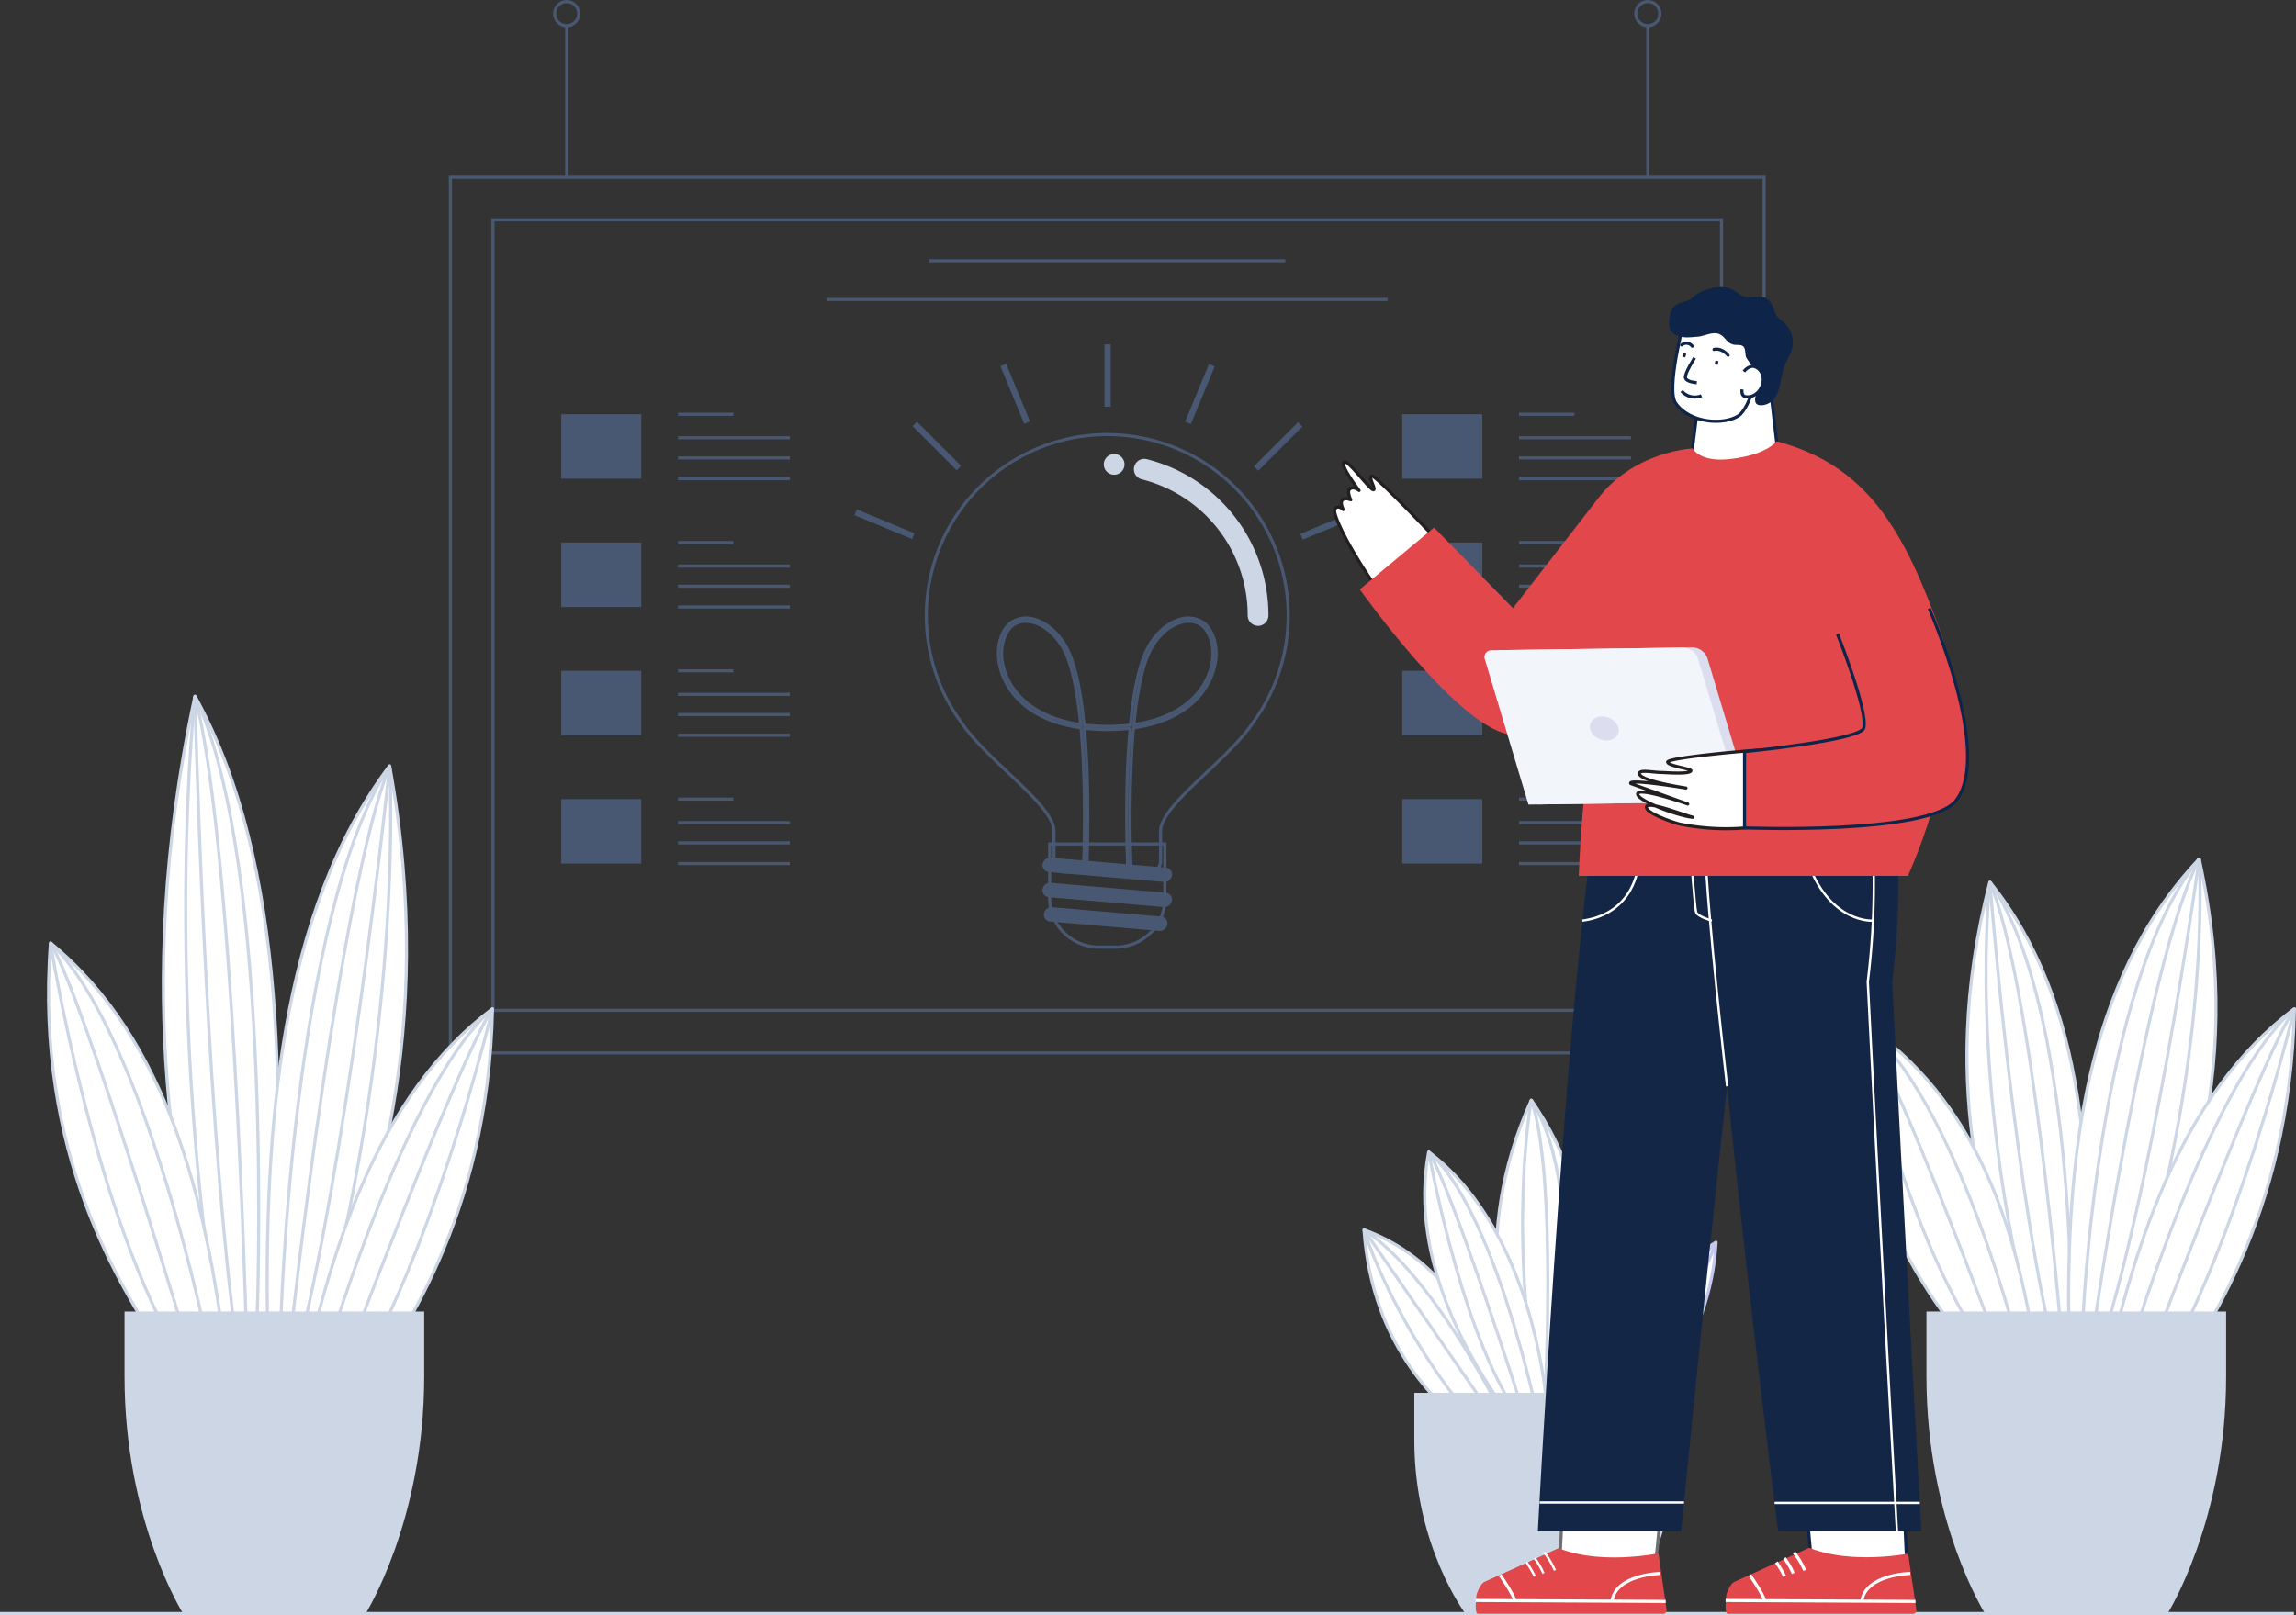 <svg xmlns="http://www.w3.org/2000/svg" width="740.646" height="521.16" viewBox="0 0 740.646 521.16">
  <rect x="0" y="0" width="740.646" height="521.16" fill="#333333" stroke="none"/>
  <defs>
    <style>
      .cls-1, .cls-11, .cls-13, .cls-14, .cls-15, .cls-18, .cls-19, .cls-4, .cls-6, .cls-8 {
        fill: none;
      }

      .cls-1, .cls-4 {
        stroke: #495872;
      }

      .cls-1, .cls-11, .cls-13, .cls-18, .cls-19, .cls-21, .cls-4 {
        stroke-miterlimit: 10;
      }

      .cls-2 {
        fill: #cdd6e5;
      }

      .cls-3 {
        fill: #495872;
      }

      .cls-4 {
        stroke-width: 2px;
      }

      .cls-12, .cls-16, .cls-21, .cls-5, .cls-7, .cls-9 {
        fill: #fff;
      }

      .cls-5, .cls-6 {
        stroke: #cdd6e5;
      }

      .cls-14, .cls-21, .cls-5, .cls-6, .cls-7, .cls-8 {
        stroke-linejoin: round;
      }

      .cls-7, .cls-8 {
        stroke: #c5c8ef;
      }

      .cls-11, .cls-14, .cls-15, .cls-25, .cls-9 {
        stroke: #0e2549;
      }

      .cls-10 {
        fill: #0e2549;
      }

      .cls-13 {
        stroke: #212237;
      }

      .cls-14 {
        stroke-linecap: round;
      }

      .cls-16 {
        stroke: #707070;
      }

      .cls-17, .cls-22, .cls-25 {
        fill: #e2474b;
      }

      .cls-18, .cls-19 {
        stroke: #fff;
      }

      .cls-18 {
        stroke-width: 0.75px;
      }

      .cls-20 {
        fill: #132646;
      }

      .cls-20, .cls-22, .cls-25 {
        isolation: isolate;
      }

      .cls-21 {
        stroke: #231f20;
      }

      .cls-23 {
        fill: #dcddef;
      }

      .cls-24 {
        fill: #f2f5f9;
      }
    </style>
  </defs>
  <g id="Component_3_3" data-name="Component 3 – 3" transform="translate(0 0.5)">
    <g id="Group_851" data-name="Group 851" transform="translate(-93.173)">
      <rect id="Rectangle_505" data-name="Rectangle 505" class="cls-1" width="282.569" height="423.775" transform="translate(662.24 56.683) rotate(90)"/>
      <rect id="Rectangle_506" data-name="Rectangle 506" class="cls-1" width="396.299" height="255.092" transform="translate(252.203 70.422)"/>
      <g id="Group_822" data-name="Group 822" transform="translate(391.984 139.721)">
        <path id="Path_1522" data-name="Path 1522" class="cls-1" d="M332.515,615.826A58.368,58.368,0,1,1,438.06,650.195h0c-8.332,12.554-29.98,26.73-29.98,35.222v9.7a3.507,3.507,0,0,1-3.506,3.506H377.193a3.507,3.507,0,0,1-3.506-3.506v-9.7c0-8.492-21.649-22.667-29.98-35.222h0A58.1,58.1,0,0,1,332.515,615.826Z" transform="translate(-332.515 -557.458)"/>
      </g>
      <g id="Group_823" data-name="Group 823" transform="translate(415.234 198.942)">
        <path id="Path_1523" data-name="Path 1523" class="cls-1" d="M391.184,681.542c-.067-1.462-1.113-24.893.764-45.427a65.821,65.821,0,0,1-14.783,0c1.877,20.534.831,43.965.763,45.427l-1.029-.048c.016-.361,1.1-24.6-.819-45.519-17.312-2.407-25.06-12.215-26.451-21.471-.813-5.409,1.034-10.793,4.392-12.8a8.818,8.818,0,0,1,7.121-.713c4.122,1.183,8.04,4.734,10.481,9.5,2.818,5.506,4.483,14.648,5.443,24.573a64.415,64.415,0,0,0,14.979,0c.962-9.925,2.627-19.066,5.445-24.573,2.441-4.767,6.36-8.319,10.481-9.5a8.824,8.824,0,0,1,7.121.713c3.358,2.009,5.206,7.393,4.392,12.8-1.392,9.256-9.14,19.064-26.452,21.471-1.917,20.922-.835,45.157-.817,45.519ZM410.859,601.6a9.451,9.451,0,0,0-2.6.385c-3.854,1.1-7.534,4.462-9.848,8.981-2.711,5.295-4.33,14.214-5.276,23.957,16.584-2.39,24.007-11.74,25.334-20.567.741-4.933-.937-9.991-3.9-11.766A7.141,7.141,0,0,0,410.859,601.6Zm-52.6,0a7.141,7.141,0,0,0-3.7.991c-2.966,1.775-4.644,6.832-3.9,11.766,1.327,8.827,8.75,18.176,25.334,20.567-.947-9.743-2.565-18.662-5.276-23.957-2.314-4.519-5.994-7.876-9.848-8.981A9.45,9.45,0,0,0,358.254,601.6Z" transform="translate(-349.438 -600.564)"/>
      </g>
      <g id="Group_824" data-name="Group 824" transform="translate(458.98 147.573)">
        <path id="Path_1524" data-name="Path 1524" class="cls-2" d="M421.3,617.038a3.349,3.349,0,0,1-3.349-3.348,45.243,45.243,0,0,0-34.146-43.919,3.349,3.349,0,1,1,1.643-6.493,51.933,51.933,0,0,1,39.2,50.412A3.348,3.348,0,0,1,421.3,617.038Z" transform="translate(-381.28 -563.173)"/>
      </g>
      <g id="Group_825" data-name="Group 825" transform="translate(449.227 145.998)">
        <ellipse id="Ellipse_82" data-name="Ellipse 82" class="cls-2" cx="3.349" cy="3.349" rx="3.349" ry="3.349"/>
      </g>
      <g id="Group_826" data-name="Group 826" transform="translate(431.776 271.822)">
        <path id="Path_1525" data-name="Path 1525" class="cls-1" d="M398.631,653.611H361.479v17.708a15.233,15.233,0,0,0,2.373,8.163h0a15.967,15.967,0,0,0,13.48,7.411h5.446a15.965,15.965,0,0,0,13.48-7.411h0a15.233,15.233,0,0,0,2.373-8.163Z" transform="translate(-361.479 -653.611)"/>
      </g>
      <g id="Group_828" data-name="Group 828" transform="translate(429.911 292.213)">
        <g id="Group_827" data-name="Group 827">
          <path id="Path_1526" data-name="Path 1526" class="cls-3" d="M397.657,676.129a2.268,2.268,0,0,1-.321-.005l-35.215-3.035a2.184,2.184,0,0,1-1.978-2.511,2.467,2.467,0,0,1,2.615-2.114l35.216,3.035a2.182,2.182,0,0,1,1.978,2.511A2.476,2.476,0,0,1,397.657,676.129Z" transform="translate(-360.121 -668.454)"/>
        </g>
      </g>
      <g id="Group_830" data-name="Group 830" transform="translate(429.457 276.242)">
        <g id="Group_829" data-name="Group 829">
          <path id="Path_1527" data-name="Path 1527" class="cls-3" d="M399.265,664.671a2.287,2.287,0,0,1-.322-.005l-37.152-3.2a2.183,2.183,0,0,1-1.978-2.51,2.469,2.469,0,0,1,2.616-2.116l37.152,3.2a2.181,2.181,0,0,1,1.978,2.51A2.478,2.478,0,0,1,399.265,664.671Z" transform="translate(-359.791 -656.829)"/>
        </g>
      </g>
      <g id="Group_832" data-name="Group 832" transform="translate(429.457 284.347)">
        <g id="Group_831" data-name="Group 831">
          <path id="Path_1528" data-name="Path 1528" class="cls-3" d="M399.265,670.57a2.308,2.308,0,0,1-.322-.007l-37.152-3.2a2.183,2.183,0,0,1-1.978-2.511,2.47,2.47,0,0,1,2.616-2.114l37.152,3.2a2.183,2.183,0,0,1,1.978,2.511A2.478,2.478,0,0,1,399.265,670.57Z" transform="translate(-359.791 -662.728)"/>
        </g>
      </g>
      <g id="Group_833" data-name="Group 833" transform="translate(369.165 110.618)">
        <line id="Line_68" data-name="Line 68" class="cls-4" y2="20.125" transform="translate(81.292)"/>
        <line id="Line_69" data-name="Line 69" class="cls-4" x1="14.231" y2="14.231" transform="translate(129.2 25.825)"/>
        <line id="Line_70" data-name="Line 70" class="cls-4" x2="14.231" y2="14.231" transform="translate(19.093 25.677)"/>
        <line id="Line_71" data-name="Line 71" class="cls-4" x2="7.702" y2="18.593" transform="translate(47.639 6.652)"/>
        <line id="Line_72" data-name="Line 72" class="cls-4" x1="7.702" y2="18.593" transform="translate(107.228 6.733)"/>
        <line id="Line_73" data-name="Line 73" class="cls-4" x1="18.593" y2="7.702" transform="translate(143.862 54.372)"/>
        <line id="Line_74" data-name="Line 74" class="cls-4" x2="18.593" y2="7.702" transform="translate(0 54.177)"/>
      </g>
      <g id="Group_834" data-name="Group 834" transform="translate(274.211 133.162)">
        <rect id="Rectangle_507" data-name="Rectangle 507" class="cls-3" width="25.814" height="20.793"/>
        <line id="Line_75" data-name="Line 75" class="cls-1" x2="17.846" transform="translate(37.675)"/>
        <line id="Line_76" data-name="Line 76" class="cls-1" x2="36.09" transform="translate(37.675 20.793)"/>
        <line id="Line_77" data-name="Line 77" class="cls-1" x2="36.09" transform="translate(37.675 14.103)"/>
        <line id="Line_78" data-name="Line 78" class="cls-1" x2="36.09" transform="translate(37.675 7.587)"/>
        <rect id="Rectangle_508" data-name="Rectangle 508" class="cls-3" width="25.814" height="20.793" transform="translate(0 41.398)"/>
        <line id="Line_79" data-name="Line 79" class="cls-1" x2="17.846" transform="translate(37.675 41.398)"/>
        <line id="Line_80" data-name="Line 80" class="cls-1" x2="36.09" transform="translate(37.675 62.191)"/>
        <line id="Line_81" data-name="Line 81" class="cls-1" x2="36.09" transform="translate(37.675 55.501)"/>
        <line id="Line_82" data-name="Line 82" class="cls-1" x2="36.09" transform="translate(37.675 48.985)"/>
        <rect id="Rectangle_509" data-name="Rectangle 509" class="cls-3" width="25.814" height="20.793" transform="translate(0 82.795)"/>
        <line id="Line_83" data-name="Line 83" class="cls-1" x2="17.846" transform="translate(37.675 82.795)"/>
        <line id="Line_84" data-name="Line 84" class="cls-1" x2="36.09" transform="translate(37.675 103.589)"/>
        <line id="Line_85" data-name="Line 85" class="cls-1" x2="36.09" transform="translate(37.675 96.898)"/>
        <line id="Line_86" data-name="Line 86" class="cls-1" x2="36.09" transform="translate(37.675 90.382)"/>
        <rect id="Rectangle_510" data-name="Rectangle 510" class="cls-3" width="25.814" height="20.793" transform="translate(0 124.193)"/>
        <line id="Line_87" data-name="Line 87" class="cls-1" x2="17.846" transform="translate(37.675 124.193)"/>
        <line id="Line_88" data-name="Line 88" class="cls-1" x2="36.09" transform="translate(37.675 144.986)"/>
        <line id="Line_89" data-name="Line 89" class="cls-1" x2="36.09" transform="translate(37.675 138.296)"/>
        <line id="Line_90" data-name="Line 90" class="cls-1" x2="36.09" transform="translate(37.675 131.78)"/>
      </g>
      <g id="Group_835" data-name="Group 835" transform="translate(545.51 133.162)">
        <rect id="Rectangle_511" data-name="Rectangle 511" class="cls-3" width="25.814" height="20.793"/>
        <line id="Line_91" data-name="Line 91" class="cls-1" x2="17.846" transform="translate(37.675)"/>
        <line id="Line_92" data-name="Line 92" class="cls-1" x2="36.09" transform="translate(37.675 20.793)"/>
        <line id="Line_93" data-name="Line 93" class="cls-1" x2="36.09" transform="translate(37.675 14.103)"/>
        <line id="Line_94" data-name="Line 94" class="cls-1" x2="36.09" transform="translate(37.675 7.587)"/>
        <rect id="Rectangle_512" data-name="Rectangle 512" class="cls-3" width="25.814" height="20.793" transform="translate(0 41.398)"/>
        <line id="Line_95" data-name="Line 95" class="cls-1" x2="17.846" transform="translate(37.675 41.398)"/>
        <line id="Line_96" data-name="Line 96" class="cls-1" x2="36.09" transform="translate(37.675 62.191)"/>
        <line id="Line_97" data-name="Line 97" class="cls-1" x2="36.09" transform="translate(37.675 55.501)"/>
        <line id="Line_98" data-name="Line 98" class="cls-1" x2="36.09" transform="translate(37.675 48.985)"/>
        <rect id="Rectangle_513" data-name="Rectangle 513" class="cls-3" width="25.814" height="20.793" transform="translate(0 82.795)"/>
        <line id="Line_99" data-name="Line 99" class="cls-1" x2="17.846" transform="translate(37.675 82.795)"/>
        <line id="Line_100" data-name="Line 100" class="cls-1" x2="36.09" transform="translate(37.675 103.589)"/>
        <line id="Line_101" data-name="Line 101" class="cls-1" x2="36.09" transform="translate(37.675 96.898)"/>
        <line id="Line_102" data-name="Line 102" class="cls-1" x2="36.09" transform="translate(37.675 90.382)"/>
        <rect id="Rectangle_514" data-name="Rectangle 514" class="cls-3" width="25.814" height="20.793" transform="translate(0 124.193)"/>
        <line id="Line_103" data-name="Line 103" class="cls-1" x2="17.846" transform="translate(37.675 124.193)"/>
        <line id="Line_104" data-name="Line 104" class="cls-1" x2="36.09" transform="translate(37.675 144.986)"/>
        <line id="Line_105" data-name="Line 105" class="cls-1" x2="36.09" transform="translate(37.675 138.296)"/>
        <line id="Line_106" data-name="Line 106" class="cls-1" x2="36.09" transform="translate(37.675 131.78)"/>
      </g>
      <g id="Group_837" data-name="Group 837" transform="translate(272.078 0)">
        <g id="Group_836" data-name="Group 836">
          <line id="Line_107" data-name="Line 107" class="cls-1" y1="48.891" transform="translate(352.652 7.792)"/>
          <ellipse id="Ellipse_83" data-name="Ellipse 83" class="cls-1" cx="3.896" cy="3.896" rx="3.896" ry="3.896" transform="translate(348.756)"/>
          <line id="Line_108" data-name="Line 108" class="cls-1" y1="48.891" transform="translate(3.896 7.792)"/>
          <ellipse id="Ellipse_84" data-name="Ellipse 84" class="cls-1" cx="3.896" cy="3.896" rx="3.896" ry="3.896"/>
        </g>
      </g>
      <line id="Line_109" data-name="Line 109" class="cls-1" x2="114.85" transform="translate(392.927 83.628)"/>
      <line id="Line_110" data-name="Line 110" class="cls-1" x2="180.85" transform="translate(359.927 96.13)"/>
      <g id="Group_838" data-name="Group 838" transform="translate(727.673 284.116)">
        <path id="Path_1529" data-name="Path 1529" class="cls-5" d="M593.949,799.515c-8.008-22.259-27.792-70.323-9.688-139.867,31.419,38.844,33.429,94.946,30.206,145.6" transform="translate(-576.856 -659.648)"/>
        <path id="Path_1530" data-name="Path 1530" class="cls-6" d="M582.246,659.648s6.78,88.53,19.158,144.409" transform="translate(-574.841 -659.648)"/>
        <path id="Path_1531" data-name="Path 1531" class="cls-6" d="M582.583,659.648s-7.28,63.214,13.432,143.274" transform="translate(-575.178 -659.648)"/>
        <path id="Path_1532" data-name="Path 1532" class="cls-6" d="M605.089,803.342s-9.219-111-22.843-143.694" transform="translate(-574.841 -659.648)"/>
        <path id="Path_1533" data-name="Path 1533" class="cls-6" d="M608.514,803.495s1.289-104.442-26.268-143.847" transform="translate(-574.841 -659.648)"/>
      </g>
      <g id="Group_839" data-name="Group 839" transform="translate(692.842 329.21)">
        <path id="Path_1534" data-name="Path 1534" class="cls-5" d="M587.2,797.872c-11.959-15.854-40.242-49.738-35.077-105.4,38.074,25.19,50.294,67.734,56.357,106.86" transform="translate(-551.503 -692.471)"/>
        <path id="Path_1535" data-name="Path 1535" class="cls-6" d="M551.957,692.471s13.02,66.49,39.886,105.273" transform="translate(-551.334 -692.471)"/>
        <path id="Path_1536" data-name="Path 1536" class="cls-6" d="M596.974,799.331s-33.868-91.819-45.017-106.86" transform="translate(-551.334 -692.471)"/>
        <path id="Path_1537" data-name="Path 1537" class="cls-6" d="M603.313,799.331s-20.224-82.677-51.356-106.86" transform="translate(-551.334 -692.471)"/>
      </g>
      <g id="Group_840" data-name="Group 840" transform="translate(760.457 276.669)">
        <path id="Path_1538" data-name="Path 1538" class="cls-5" d="M624.076,800.4c10.228-22.987,35.1-72.519,18.779-146.17-37.378,39.375-42.811,98.084-42.074,151.3" transform="translate(-600.719 -654.228)"/>
        <path id="Path_1539" data-name="Path 1539" class="cls-6" d="M639.454,654.228s-12.611,92.492-29.64,150.528" transform="translate(-597.319 -654.228)"/>
        <path id="Path_1540" data-name="Path 1540" class="cls-6" d="M637.692,654.228s4.565,66.556-23.163,149.581" transform="translate(-595.557 -654.228)"/>
        <path id="Path_1541" data-name="Path 1541" class="cls-6" d="M606.843,803.85s16.615-115.938,33.723-149.622" transform="translate(-598.43 -654.228)"/>
        <path id="Path_1542" data-name="Path 1542" class="cls-6" d="M604.045,803.864s4.48-109.51,37.567-149.636" transform="translate(-599.476 -654.228)"/>
      </g>
      <g id="Group_841" data-name="Group 841" transform="translate(770.806 324.995)">
        <path id="Path_1543" data-name="Path 1543" class="cls-5" d="M627.581,815.041C640.1,796.685,669.3,757.678,670.765,689.4c-37.065,27.615-52.75,78.484-62.513,125.686" transform="translate(-608.252 -689.403)"/>
        <path id="Path_1544" data-name="Path 1544" class="cls-6" d="M666.68,689.4s-19.038,80-47.5,125.091" transform="translate(-604.167 -689.403)"/>
        <path id="Path_1545" data-name="Path 1545" class="cls-6" d="M615.687,816.011s40.6-109.177,52.3-126.608" transform="translate(-605.472 -689.403)"/>
        <path id="Path_1546" data-name="Path 1546" class="cls-6" d="M611.531,815.5s27.308-99.143,58.008-126.092" transform="translate(-607.026 -689.403)"/>
      </g>
      <path id="Path_1547" data-name="Path 1547" class="cls-2" d="M664.015,760.52v21.039c0,46.578-18.967,76.554-18.967,76.554H586.316s-18.967-29.976-18.967-76.554V760.52Z" transform="translate(147.263 -337.821)"/>
      <g id="Group_842" data-name="Group 842" transform="translate(145.866 224.128)">
        <path id="Path_1548" data-name="Path 1548" class="cls-5" d="M82.943,814.079C75.88,782.8,58.12,715.352,79.49,615.984c29.9,53.92,29.392,133.449,23.861,205.442" transform="translate(-69.295 -615.984)"/>
        <path id="Path_1549" data-name="Path 1549" class="cls-6" d="M76.716,615.984s2.837,125.36,12.786,204.18" transform="translate(-66.521 -615.984)"/>
        <path id="Path_1550" data-name="Path 1550" class="cls-6" d="M77.528,615.984S67.345,705.958,84.6,818.771" transform="translate(-67.333 -615.984)"/>
        <path id="Path_1551" data-name="Path 1551" class="cls-6" d="M93.246,819.008s-4.281-157.154-16.53-203.024" transform="translate(-66.521 -615.984)"/>
        <path id="Path_1552" data-name="Path 1552" class="cls-6" d="M96.689,819.095S102.7,670.846,76.716,615.984" transform="translate(-66.521 -615.984)"/>
      </g>
      <g id="Group_843" data-name="Group 843" transform="translate(108.827 303.743)">
        <path id="Path_1553" data-name="Path 1553" class="cls-5" d="M78.036,804.454c-11.959-19.634-40.242-61.591-35.077-130.52,38.074,31.193,50.294,83.877,56.357,132.327" transform="translate(-42.335 -673.934)"/>
        <path id="Path_1554" data-name="Path 1554" class="cls-6" d="M42.789,673.934S55.809,756.272,82.675,804.3" transform="translate(-42.166 -673.934)"/>
        <path id="Path_1555" data-name="Path 1555" class="cls-6" d="M87.806,806.261s-33.868-113.7-45.017-132.327" transform="translate(-42.166 -673.934)"/>
        <path id="Path_1556" data-name="Path 1556" class="cls-6" d="M94.145,806.261S73.921,703.88,42.789,673.934" transform="translate(-42.166 -673.934)"/>
      </g>
      <g id="Group_844" data-name="Group 844" transform="translate(179.359 246.607)">
        <path id="Path_1557" data-name="Path 1557" class="cls-5" d="M116.036,807.572c9.653-27.522,33.163-86.815,17.146-175.226C97.658,679.4,92.789,749.79,93.789,813.621" transform="translate(-93.674 -632.346)"/>
        <path id="Path_1558" data-name="Path 1558" class="cls-6" d="M129.916,632.346S118.37,743.22,102.41,812.75" transform="translate(-90.408 -632.346)"/>
        <path id="Path_1559" data-name="Path 1559" class="cls-6" d="M128.232,632.346s4.736,79.847-21.319,179.3" transform="translate(-88.724 -632.346)"/>
        <path id="Path_1560" data-name="Path 1560" class="cls-6" d="M99.564,811.644s15.244-138.977,31.416-179.3" transform="translate(-91.472 -632.346)"/>
        <path id="Path_1561" data-name="Path 1561" class="cls-6" d="M96.889,811.644s3.675-131.323,35.091-179.3" transform="translate(-92.472 -632.346)"/>
      </g>
      <g id="Group_845" data-name="Group 845" transform="translate(189.539 324.995)">
        <path id="Path_1562" data-name="Path 1562" class="cls-5" d="M120.413,815.041c12.516-18.356,41.716-57.363,43.184-125.638-37.065,27.615-52.75,78.484-62.513,125.686" transform="translate(-101.084 -689.403)"/>
        <path id="Path_1563" data-name="Path 1563" class="cls-6" d="M159.512,689.4s-19.037,80-47.5,125.091" transform="translate(-96.999 -689.403)"/>
        <path id="Path_1564" data-name="Path 1564" class="cls-6" d="M108.519,816.011s40.6-109.177,52.3-126.608" transform="translate(-98.304 -689.403)"/>
        <path id="Path_1565" data-name="Path 1565" class="cls-6" d="M104.363,815.5s27.308-99.143,58.008-126.092" transform="translate(-99.858 -689.403)"/>
      </g>
      <path id="Path_1566" data-name="Path 1566" class="cls-2" d="M156.847,760.52v21.039c0,46.578-18.967,76.554-18.967,76.554H79.148s-18.967-29.976-18.967-76.554V760.52Z" transform="translate(73.164 -337.821)"/>
      <g id="Group_846" data-name="Group 846" transform="translate(575.855 354.476)">
        <path id="Path_1567" data-name="Path 1567" class="cls-5" d="M474.51,807.554c-4.8-16.2-17.2-51.487,3.109-96.692,23.1,32.934,19.874,69,13.237,103.174" transform="translate(-466.351 -710.862)"/>
        <path id="Path_1568" data-name="Path 1568" class="cls-6" d="M475.311,710.862s-7.845,42.756,2.793,100" transform="translate(-464.043 -710.862)"/>
        <path id="Path_1569" data-name="Path 1569" class="cls-6" d="M478.805,811.3s4.322-76.412-4.252-100.437" transform="translate(-463.285 -710.862)"/>
        <path id="Path_1570" data-name="Path 1570" class="cls-6" d="M481.6,811.833s12.406-70.62-7.045-100.971" transform="translate(-463.285 -710.862)"/>
      </g>
      <g id="Group_847" data-name="Group 847" transform="translate(533.161 396.31)">
        <path id="Path_1571" data-name="Path 1571" class="cls-5" d="M470.142,806.909c-9.639-8.615-32.026-26.517-34.867-65.6,27.852,10.116,40.651,36.957,49.019,62.611" transform="translate(-435.275 -741.312)"/>
        <path id="Path_1572" data-name="Path 1572" class="cls-6" d="M435.275,741.312s9.758,32.935,39.309,66.207" transform="translate(-435.275 -741.312)"/>
        <path id="Path_1573" data-name="Path 1573" class="cls-6" d="M479.247,805.07s-32.567-47.177-43.972-63.758" transform="translate(-435.275 -741.312)"/>
        <path id="Path_1574" data-name="Path 1574" class="cls-6" d="M481.445,804.178s-22.526-47.409-46.17-62.866" transform="translate(-435.275 -741.312)"/>
      </g>
      <g id="Group_848" data-name="Group 848" transform="translate(552.758 371.188)">
        <path id="Path_1575" data-name="Path 1575" class="cls-5" d="M473.962,804.09c-7.647-11.252-29.965-45.115-23.144-81.064,25.767,19.314,36.131,57.621,38.256,83.62" transform="translate(-449.539 -723.026)"/>
        <path id="Path_1576" data-name="Path 1576" class="cls-6" d="M450.47,723.026s9.585,54,26.584,81.343" transform="translate(-449.191 -723.026)"/>
        <path id="Path_1577" data-name="Path 1577" class="cls-6" d="M480.629,805.791s-23.045-72.105-30.159-82.765" transform="translate(-449.191 -723.026)"/>
        <path id="Path_1578" data-name="Path 1578" class="cls-6" d="M485.156,806.269s-13.82-65.111-34.686-83.243" transform="translate(-449.191 -723.026)"/>
      </g>
      <g id="Group_849" data-name="Group 849" transform="translate(598.859 354.819)">
        <path id="Path_1579" data-name="Path 1579" class="cls-5" d="M498.25,806.82c6.542-14.575,22.476-45.976,11.62-92.8-24.075,24.919-27.375,62.2-26.7,96" transform="translate(-483.095 -714.023)"/>
        <path id="Path_1580" data-name="Path 1580" class="cls-6" d="M507.993,714.023s-11.377,54.179-19.877,94.483" transform="translate(-481.218 -714.023)"/>
        <path id="Path_1581" data-name="Path 1581" class="cls-6" d="M506.685,714.023s2.587,42.286-15.071,94.954" transform="translate(-479.91 -714.023)"/>
        <path id="Path_1582" data-name="Path 1582" class="cls-6" d="M485.273,808.977s4.917-63.513,23.783-94.954" transform="translate(-482.281 -714.023)"/>
      </g>
      <g id="Group_850" data-name="Group 850" transform="translate(604.383 400.333)">
        <path id="Path_1583" data-name="Path 1583" class="cls-7" d="M497.468,810.776c8.482-9.721,30.272-33.988,32.015-66.536-25.12,14.623-35.75,41.563-42.367,66.56" transform="translate(-487.116 -744.24)"/>
        <path id="Path_1584" data-name="Path 1584" class="cls-8" d="M527.448,744.24s-15.6,41.216-34.888,65.1" transform="translate(-485.081 -744.24)"/>
        <path id="Path_1585" data-name="Path 1585" class="cls-8" d="M489.156,809.337s23.468-49.43,39.564-65.1" transform="translate(-486.353 -744.24)"/>
      </g>
      <path id="Path_1586" data-name="Path 1586" class="cls-2" d="M531.423,779.606v15.386c0,34.063-16.545,55.986-16.545,55.986H463.644S447.1,829.055,447.1,794.992V779.606Z" transform="translate(102.307 -330.685)"/>
      <line id="Line_111" data-name="Line 111" class="cls-6" x2="740" transform="translate(93.173 520.16)"/>
    </g>
    <g id="Group_907" data-name="Group 907" transform="translate(-303.207 -662.902)">
      <g id="Group_896" data-name="Group 896" transform="translate(841.079 755.029)">
        <path id="Path_1707" data-name="Path 1707" class="cls-9" d="M832.655,783.539l2.2,18.853S827.813,810,817.161,810s-10.65-7.1-10.65-7.1l2.029-16.229,16.375-17.184,7.74,14.054" transform="translate(-798.945 -746.663)"/>
        <path id="Path_1709" data-name="Path 1709" class="cls-9" d="M806.275,763.081s-5.628,21.464-2.535,25.866c4.632,6.593,15.65,7.1,20.295,4.057,3.895-2.553,7.093-16.229,7.093-19.78C831.127,763.588,811.345,758.009,806.275,763.081Z" transform="translate(-801.086 -751.476)"/>
        <path id="Path_1710" data-name="Path 1710" class="cls-10" d="M838.618,782.8a20.053,20.053,0,0,1,.62-2.123c.6-1.683,1.527-3.17,2.187-4.823a8.575,8.575,0,0,0-2.567-9.627,14.53,14.53,0,0,1-1.478-1.187c-.988-1.021-1.331-2.48-1.9-3.781a5.271,5.271,0,0,0-2.175-2.636c-2.354-1.254-5.488.447-7.84-.81a11.1,11.1,0,0,1-1.4-1.013c-3.374-2.551-7.2-1.958-10.879-.628a11.565,11.565,0,0,0-3.716,2.417c-1.565,1.217-3.732,1.135-5.3,2.327-1.651,1.252-2.068,3.549-2.085,5.622a5.112,5.112,0,0,0,.347,2.206,4.136,4.136,0,0,0,2.117,1.885c2.108.96,4.479.591,6.714.422,2.185-.164,4.722-1.7,6.86-.906,2.084.778,2.616,3.334,5.183,3.535,1.012.077,2.242-.107,2.845.709.682.919.324,2.433.862,3.5a25.13,25.13,0,0,0,2.051,2.835c1.3,1.841,3.135,3.1,2.477,5.505-.456,1.67-2.311,4.351-1.546,6.121.505,1.165,3.071,1.145,5.012-.332,2-1.522,2.6-4.422,3.085-6.733C838.259,784.433,838.422,783.613,838.618,782.8Z" transform="translate(-801.513 -755.029)"/>
        <path id="Path_1712" data-name="Path 1712" class="cls-9" d="M817.594,772.939a4.1,4.1,0,0,1,2.889-1.727,3.625,3.625,0,0,1,2.243,1.283c2.818,3.17-.249,9.221-4.567,8.552-1.585-.245-1.153-2.343-1.153-2.343" transform="translate(-792.902 -745.667)"/>
        <path id="Path_1713" data-name="Path 1713" class="cls-11" d="M808.388,769.485s-3.284,5.055-2.973,6.46,3.655,1.571,3.655,1.571" transform="translate(-799.591 -746.663)"/>
        <path id="Path_1714" data-name="Path 1714" class="cls-12" d="M805.463,775.669l9.128,1.274s-1.74,4.711-6.7,3.667C804.347,779.867,805.463,775.669,805.463,775.669Z" transform="translate(-799.648 -743.084)"/>
        <path id="Path_1715" data-name="Path 1715" class="cls-13" d="M805.387,768.579c-.109.395-.219.791-.328,1.186" transform="translate(-799.785 -747.188)"/>
        <path id="Path_1716" data-name="Path 1716" class="cls-14" d="M808.048,767.473a2.374,2.374,0,0,0-3.426-.4" transform="translate(-800.038 -748.39)"/>
        <path id="Path_1717" data-name="Path 1717" class="cls-13" d="M811.945,770.116l-.26,1.2" transform="translate(-795.95 -746.298)"/>
        <path id="Path_1718" data-name="Path 1718" class="cls-14" d="M811.237,767.818s2.232-.764,4.551,1.872" transform="translate(-796.21 -747.688)"/>
        <path id="Path_1782" data-name="Path 1782" class="cls-15" d="M4.583,33.538a5.583,5.583,0,0,0,6.408,1.524"/>
      </g>
      <g id="Group_899" data-name="Group 899" transform="translate(779.263 1116.938)">
        <g id="Group_898" data-name="Group 898">
          <g id="Group_897" data-name="Group 897">
            <path id="Path_1719" data-name="Path 1719" class="cls-16" d="M824.253,987.855l-3.892,39.073-.446,4.476.366,13.7-53.7-.273a2.377,2.377,0,0,1-2.362-2.387h0a2.38,2.38,0,0,1,1.533-2.209l23.161-10.65,2.223-45.313" transform="translate(-761.606 -984.27)"/>
            <path id="Path_1720" data-name="Path 1720" class="cls-17" d="M762.824,1027.638c.549-1.719,1.557-3.652,2.572-4.089l24.012-10.841c13.538,5.486,32.088,1.625,32.088,1.625l2.643,18.422a1.109,1.109,0,0,1-1.115,1.1H763.236C762.033,1033.852,762.806,1027.693,762.824,1027.638Z" transform="translate(-762.563 -967.659)"/>
            <path id="Path_1721" data-name="Path 1721" class="cls-18" d="M776.546,1013.643a28.918,28.918,0,0,1,3.462,5.814" transform="translate(-754.47 -967.271)"/>
            <path id="Path_1722" data-name="Path 1722" class="cls-18" d="M774.588,1014.814a25.526,25.526,0,0,1,2.846,4.943" transform="translate(-755.604 -966.593)"/>
            <path id="Path_1723" data-name="Path 1723" class="cls-18" d="M772.932,1015.669a36.218,36.218,0,0,1,2.67,4.536" transform="translate(-756.562 -966.099)"/>
          </g>
          <line id="Line_153" data-name="Line 153" class="cls-19" x1="61.251" y1="0.314" transform="translate(0.008 61.894)"/>
          <path id="Path_1724" data-name="Path 1724" class="cls-19" d="M806.016,1017.945s-14.389.292-15.626,8.961" transform="translate(-746.458 -964.781)"/>
          <path id="Path_1725" data-name="Path 1725" class="cls-19" d="M767.546,1018.3s3.967,5.638,4.749,8.238" transform="translate(-759.679 -964.576)"/>
        </g>
      </g>
      <path id="Path_1726" data-name="Path 1726" class="cls-20" d="M792.747,875.7c-9.232,66.324-17.5,223-17.5,223H821.48s9.537-97.943,17.638-168.8c20.347-33.669,18.763-70.14,21.059-74.985" transform="translate(24.039 57.806)"/>
      <g id="Group_902" data-name="Group 902" transform="translate(859.848 1116.938)">
        <g id="Group_901" data-name="Group 901">
          <g id="Group_900" data-name="Group 900">
            <path id="Path_1728" data-name="Path 1728" class="cls-9" d="M868.983,987.855l1.975,43.549.368,13.7-53.7-.273a2.376,2.376,0,0,1-2.362-2.387h0a2.375,2.375,0,0,1,1.533-2.209l23.162-10.65-4.094-45.313" transform="translate(-812.65 -984.27)"/>
            <path id="Path_1729" data-name="Path 1729" class="cls-17" d="M813.869,1027.638c.548-1.719,1.557-3.652,2.572-4.089l24.141-11.008c13.536,5.486,31.916,1.9,31.916,1.9l2.686,18.316a1.109,1.109,0,0,1-1.115,1.1h-59.79C813.076,1033.852,813.852,1027.693,813.869,1027.638Z" transform="translate(-813.607 -967.659)"/>
            <path id="Path_1730" data-name="Path 1730" class="cls-19" d="M827.591,1013.643a29,29,0,0,1,3.462,5.814" transform="translate(-805.514 -967.271)"/>
            <path id="Path_1731" data-name="Path 1731" class="cls-19" d="M825.632,1014.814a25.447,25.447,0,0,1,2.846,4.943" transform="translate(-806.648 -966.593)"/>
            <path id="Path_1732" data-name="Path 1732" class="cls-19" d="M823.977,1015.669a36.192,36.192,0,0,1,2.668,4.536" transform="translate(-807.606 -966.099)"/>
          </g>
          <line id="Line_154" data-name="Line 154" class="cls-19" x1="61.251" y1="0.314" transform="translate(0.008 61.894)"/>
          <path id="Path_1733" data-name="Path 1733" class="cls-19" d="M857.061,1017.945s-14.39.292-15.626,8.961" transform="translate(-797.503 -964.781)"/>
          <path id="Path_1734" data-name="Path 1734" class="cls-19" d="M818.59,1018.3s3.967,5.638,4.75,8.238" transform="translate(-810.724 -964.576)"/>
        </g>
      </g>
      <path id="Path_1735" data-name="Path 1735" class="cls-20" d="M870.853,864.675A259.01,259.01,0,0,1,869.7,916.5c3.947,79.859,9.406,177.307,9.406,177.307H832.884s-22.263-176.857-23.3-230.463" transform="translate(43.911 62.688)"/>
      <path id="Path_1736" data-name="Path 1736" class="cls-18" d="M843.813,864.189a259.025,259.025,0,0,1-1.149,51.83c3.947,79.858,9.406,177.307,9.406,177.307" transform="translate(63.057 63.174)"/>
      <path id="Path_1737" data-name="Path 1737" class="cls-18" d="M816.472,946.18s-6.419-55.464-6.976-75.822" transform="translate(43.861 66.745)"/>
      <line id="Line_155" data-name="Line 155" class="cls-18" x1="46.853" transform="translate(875.659 1147.354)"/>
      <line id="Line_156" data-name="Line 156" class="cls-18" x1="46.549" transform="translate(799.881 1147.223)"/>
      <path id="Path_1738" data-name="Path 1738" class="cls-18" d="M851.279,891.051s-13.288,1.034-20.625-17.8" transform="translate(56.106 68.417)"/>
      <path id="Path_1739" data-name="Path 1739" class="cls-18" d="M813.27,892.367s-4.634-1.317-5.068-2.766-1.691-18.61-1.691-18.61" transform="translate(42.134 67.11)"/>
      <path id="Path_1740" data-name="Path 1740" class="cls-18" d="M802.371,873.248s-1.048,15.469-18.018,17.813" transform="translate(29.311 68.417)"/>
      <path id="Path_1741" data-name="Path 1741" class="cls-21" d="M769.042,818.334s-21.968-23.247-23.321-23.034,1.634,4.523.49,4.491-8.044-9.6-9.337-9.027c-1.754.778,4.749,9.232,4.749,9.232s-1.721-1.539-3.045-.423c-.939.789.36,3.454.36,3.454s-1.715-.824-2.671.016.262,3.116.262,3.116-1.76-1.789-2.736-.106c-.913,1.576,5.537,14.8,16.068,28.976" transform="translate(0 20.667)"/>
      <path id="Path_1742" data-name="Path 1742" class="cls-22" d="M846.184,788c-11,.988-22.863,6.342-30.136,15.732-12.243,15.811-27.77,35.823-27.77,35.823l-25.455-26.017L738.862,833.5s33.172,46.782,49.621,46.891c14.788.1,39.766-21.122,47.005-32.549C850.049,824.859,846.184,788,846.184,788Z" transform="translate(2.983 19.081)"/>
      <path id="Path_1743" data-name="Path 1743" class="cls-22" d="M847.4,786.541s-3.063,4.514-15.456,5.791c-9.365.965-11.657-3.487-11.657-3.487s-22.61,12.046-29.319,61.941-7.362,76.014-7.362,76.014H889.773s21.859-46.88,10.885-77.77C888.762,815.547,876.783,794.31,847.4,786.541Z" transform="translate(28.879 18.237)"/>
      <g id="Group_903" data-name="Group 903" transform="translate(782.085 871.314)">
        <path id="Path_1744" data-name="Path 1744" class="cls-23" d="M861.68,857.927l-48.778.683.041,2.984,51.511-.721h0A2.867,2.867,0,0,0,861.68,857.927Z" transform="translate(-736.252 -811.765)"/>
        <path id="Path_1745" data-name="Path 1745" class="cls-23" d="M780.474,879.35,849,878.39l-13.748-45.807a5.24,5.24,0,0,0-4.987-3.9l-61.959.87a2.2,2.2,0,0,0-1.907,2.916Z" transform="translate(-763.222 -828.687)"/>
        <path id="Path_1746" data-name="Path 1746" class="cls-24" d="M778.523,879.378l68.533-.961L833.307,832.61a5.239,5.239,0,0,0-4.987-3.895l-61.959.868a2.2,2.2,0,0,0-1.907,2.917Z" transform="translate(-764.35 -828.67)"/>
        <path id="Path_1747" data-name="Path 1747" class="cls-23" d="M785.943,846.724c.432,2.141,2.837,3.847,5.374,3.813s4.24-1.8,3.809-3.941-2.837-3.847-5.374-3.811S785.512,844.585,785.943,846.724Z" transform="translate(-751.893 -820.528)"/>
      </g>
      <g id="Group_906" data-name="Group 906" transform="translate(834.735 852.583)">
        <g id="Group_905" data-name="Group 905" transform="translate(-3.42 46.69) rotate(8)">
          <g id="Group_904" data-name="Group 904">
            <path id="Path_1749" data-name="Path 1749" class="cls-21" d="M838.907,849.9c-5.012.881-30.518,6.9-30.2,8.231.3,1.285,8.052,1.034,7.821,1.767-.328,1.039-5.441,1.5-8.93,1.8-2.93.431-7.418.006-7.4,1.3.043,2.471,15.526,2.615,15.526,2.615s-19.25-.466-17.821,1.045l19.1,3.983s-16.268-3.277-16.458-1.066,14.227,5.384,18.715,5.072c-3.731-.436-15.228-3.277-15.313-1.24s9.733,3.869,11.31,3.989a74.879,74.879,0,0,0,24.461-2.523" transform="translate(-797.7 -850.564)"/>
          </g>
        </g>
        <path id="Path_1748" data-name="Path 1748" class="cls-25" d="M844.366,829.1s13.4,23.482,12.619,28.9c-.591,4.089-37.014,12.873-37.014,12.873l3.424,24.366s59.231-5.961,66.332-18.218c9.72-16.777-17.2-60.2-17.2-60.2" transform="translate(-659.561 -924.167) rotate(8)"/>
      </g>
    </g>
  </g>
</svg>
